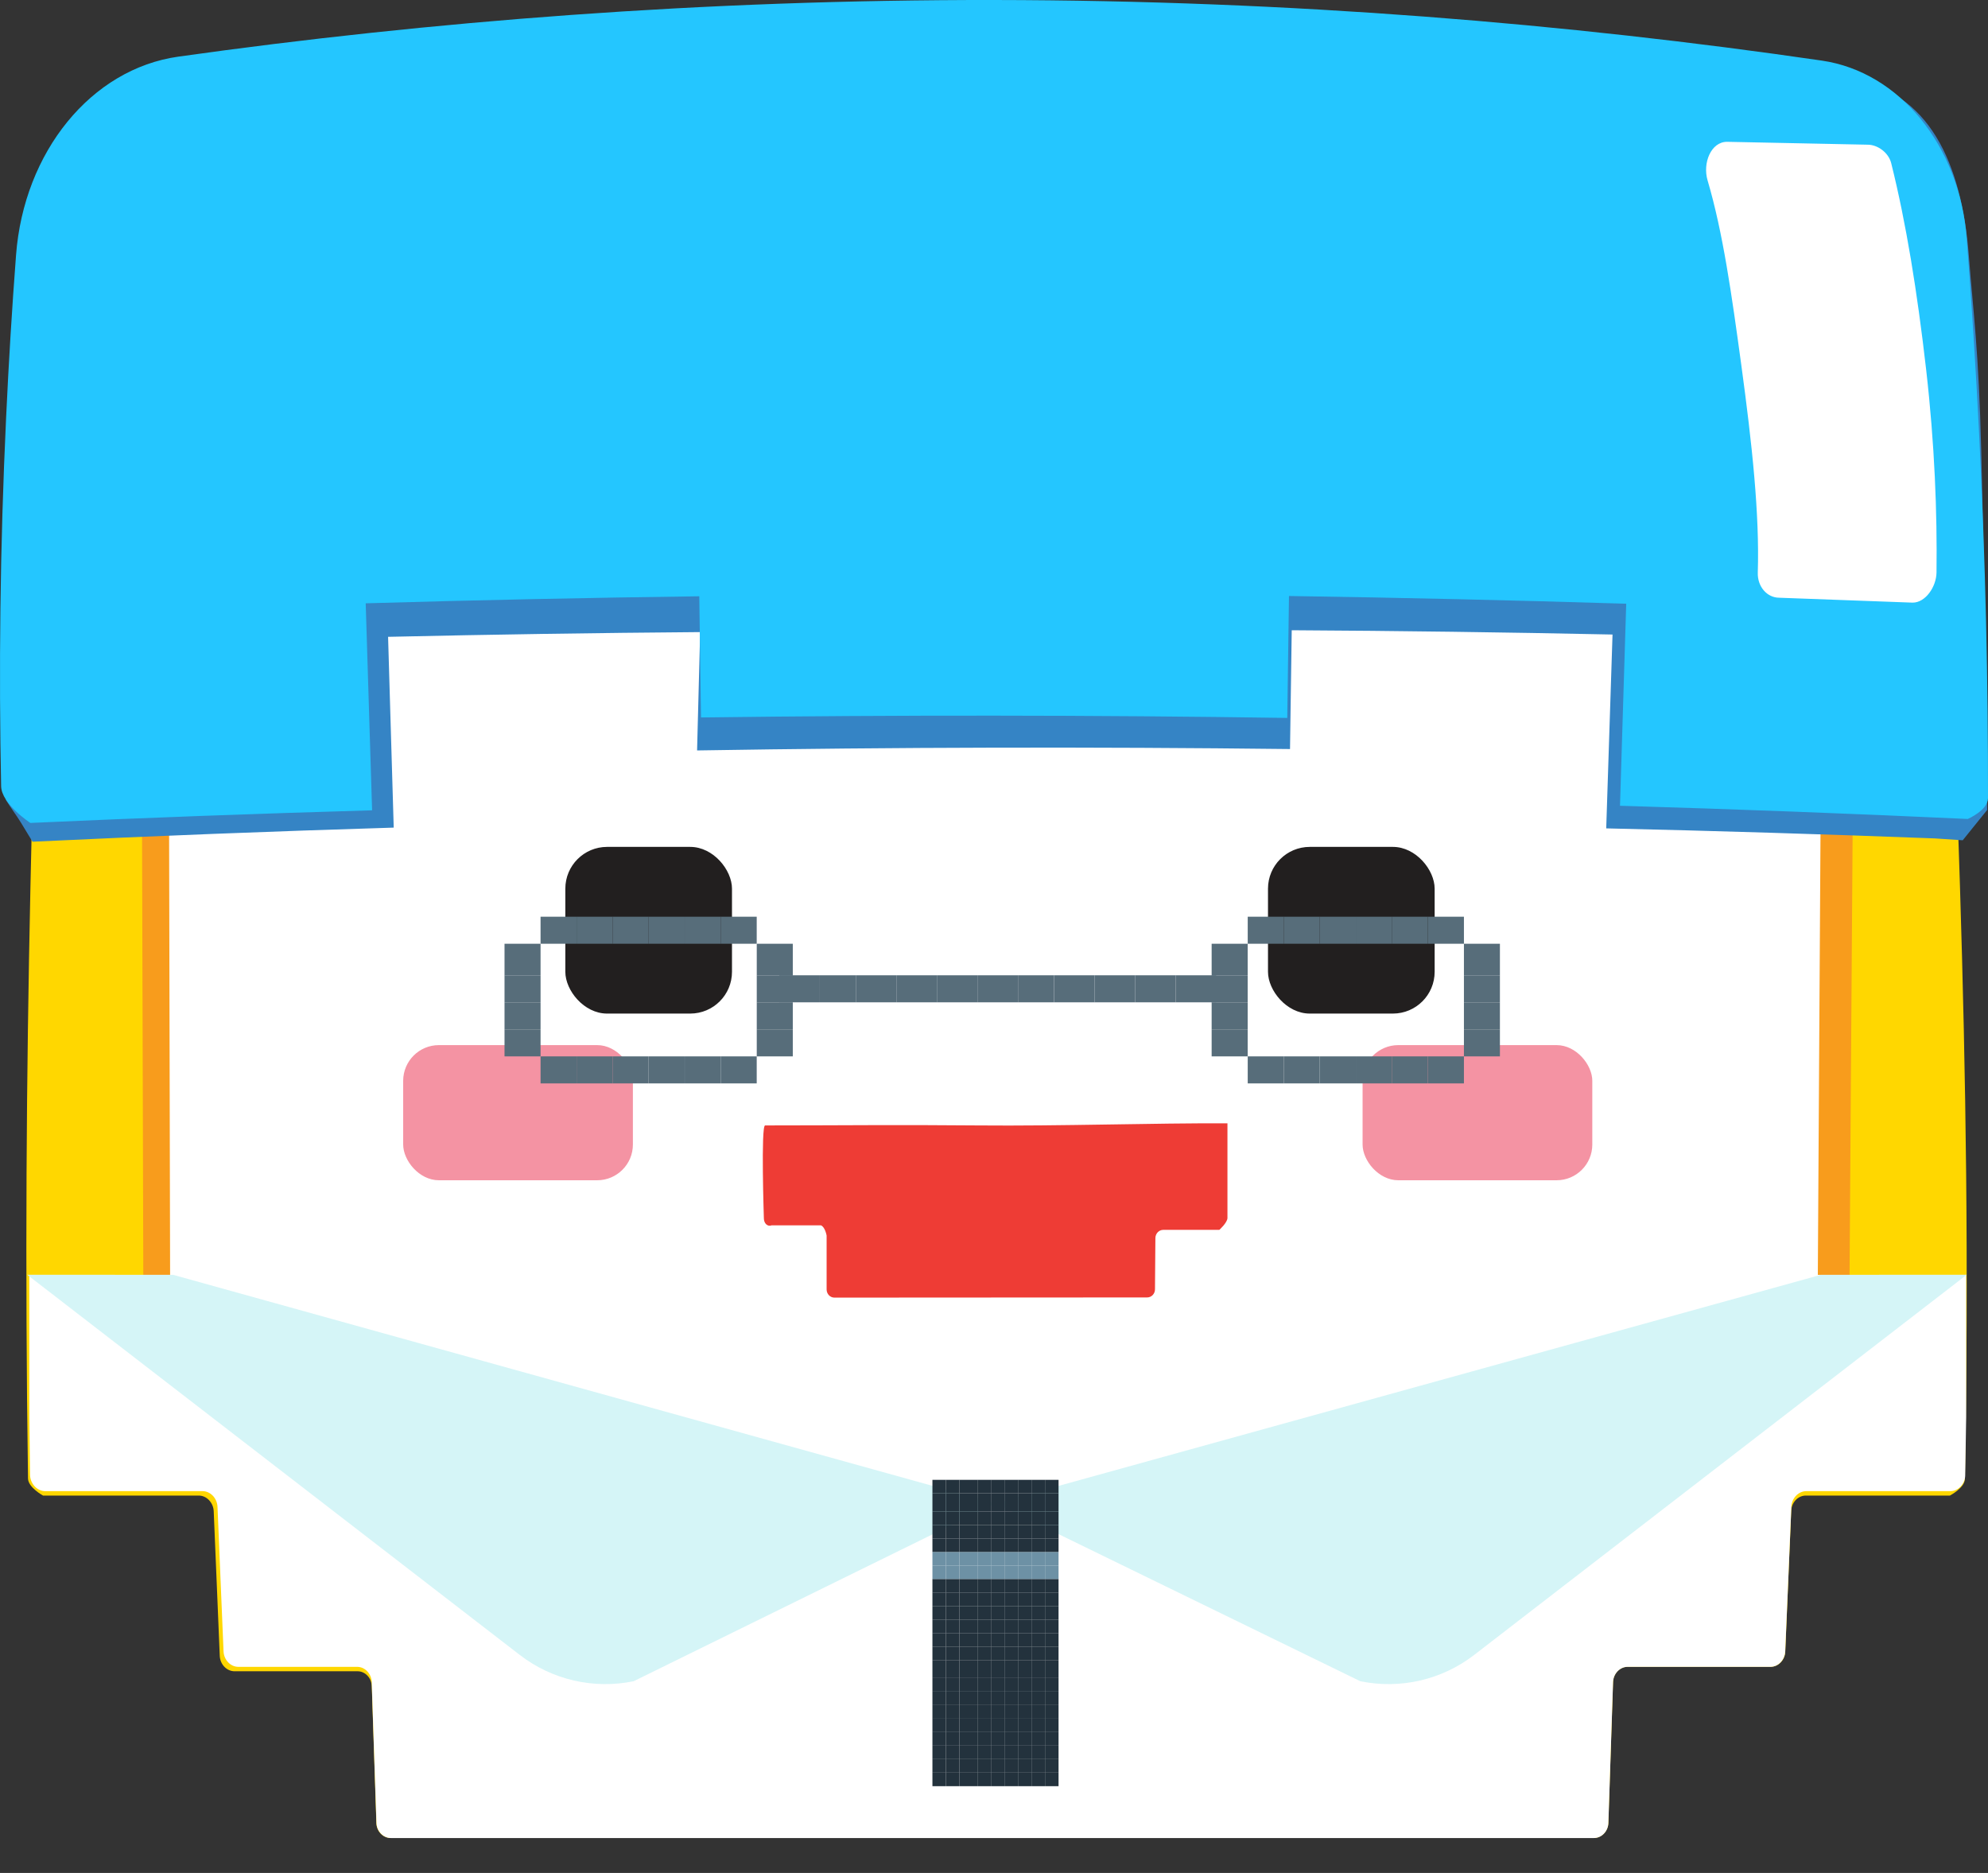<?xml version="1.0" encoding="UTF-8"?>
<svg id="Layer_2" data-name="Layer 2" xmlns="http://www.w3.org/2000/svg" viewBox="0 0 441.36 415.75">
  <rect x="0" y="0" width="441.36" height="415.75" fill="#333333" stroke="none"/>
  <defs>
    <style>
      .cls-1 {
        fill: gold;
      }

      .cls-2 {
        fill: #f89c1c;
      }

      .cls-2, .cls-3, .cls-4, .cls-5, .cls-6, .cls-7, .cls-8, .cls-9, .cls-10, .cls-11, .cls-12 {
        stroke-width: 0px;
      }

      .cls-3 {
        fill: #f493a3;
      }

      .cls-4 {
        fill: #6d91a5;
      }

      .cls-5 {
        fill: #24c6ff;
      }

      .cls-6 {
        fill: #576d7a;
      }

      .cls-7 {
        fill: #3584c5;
      }

      .cls-8 {
        fill: #23323d;
      }

      .cls-9 {
        fill: #221f1f;
      }

      .cls-10 {
        fill: #d5f5f7;
      }

      .cls-11 {
        fill: #fff;
      }

      .cls-12 {
        fill: #ee3c35;
      }
    </style>
  </defs>
  <g id="Layer_4" data-name="Layer 4">
    <g>
      <path class="cls-1" d="m6.22,328.22c-1.37-94.97,1.31-167.56,4.47-262.96.55-16.52,9.29-30.74,22.45-36.36C89.07,4.97,159.53,5.55,220.83,5.62c51.52.06,129.95-.34,188.12,24.41,12.43,5.29,20.66,18.77,21.21,34.37,3.39,95.89,7.86,169.06,6.06,263.93-.04,1.95-3.32,3.65-3.32,3.65h-32c-1.71,0-3.15,1.51-3.23,3.39l-1.32,31.27c-.08,1.85-1.51,3.34-3.2,3.34h-31.81c-1.72,0-3.17,1.52-3.23,3.39l-1.04,31.27c-.06,1.85-1.49,3.34-3.2,3.34H86.68c-1.66,0-3.06-1.46-3.12-3.25l-1.02-30.44c-.06-1.83-1.47-3.31-3.15-3.31h-27.32c-1.74,0-3.21-1.54-3.28-3.43l-1.34-32.08c-.08-1.92-1.57-3.49-3.32-3.49H9.55s-3.3-1.81-3.33-3.78Z"/>
      <path class="cls-2" d="m31.51,175.19l.35,123.8h44.18s1.23,35,1.23,35h28.1s1.09,39,1.09,39l228.71.02,1.46-40.02,28.54.37,1.2-34.37h44.14s.86-123.54.86-123.54c-12.21,0-28.48-.02-40.7-.03.67-19.38,1.36-38.93,2.04-58.67-101.12-.36-202.31-.72-303.58-1.08.7,20.03,1.4,39.88,2.09,59.54-12.24,0-27.48-.02-39.72-.03Z"/>
      <path class="cls-11" d="m37.51,169.97l.28,124.02h41.98s1.15,34,1.15,34h28.24s1.06,39,1.06,39l220.75.02,1.37-39.02,27.4.37,1.14-34.37h42.63s.75-123.76.75-123.76c-11.79,0-27.5-.02-39.29-.03.64-19.41,1.29-38.98,1.94-58.74-97.62-.36-195.3-.72-293.05-1.08.67,20.05,1.34,39.92,2,59.61-11.82,0-26.53-.02-38.35-.03Z"/>
      <path class="cls-7" d="m441.16,179.81c-1.81,2.24-3.61,4.47-5.41,6.71-2.06-.14-4.11-.28-6.16-.41-24.32-.93-48.65-1.68-72.99-2.23.47-14.34.93-28.68,1.4-43.03-23.74-.5-47.48-.82-71.22-.95-.13,8.79-.25,17.58-.38,26.37-43.88-.51-87.76-.41-131.64.31.23-8.76.45-17.52.68-26.27-23.1.18-46.19.53-69.28,1.05.11,3.65.22,7.31.32,10.96.31,10.46.62,20.93.93,31.39-26.74.81-53.47,1.86-80.19,3.13-.86-1.42-1.72-2.84-2.58-4.25-.86-1.42-2.45-3.57-3.31-5,5.2-34.69,6.09-61.65,5.19-80.89-.59-12.72,1.19-22.39,2.25-36.15,1.77-23.03,16.75-41.54,36.2-44.25.73-.1,1.46-.2,2.2-.3C102.48,8.37,162.54,3.71,226.71,3.88c66.01.17,127.61,5.42,184.12,13.73,17.33,2.56,24.68,18.5,26.27,39.09.97,12.59,2.2,20.96,2.76,43.43.93,37.19,1.11,54.21,1.16,59.98.08,8.3.12,15.12.15,19.71Z"/>
      <path class="cls-5" d="m6.76,182.67c25.28-1.14,50.56-2.07,75.85-2.8-.47-15.32-.95-30.64-1.42-45.95,24.68-.72,49.37-1.24,74.06-1.56.13,8.97.26,17.94.38,26.9,43.39-.57,86.78-.54,130.16.1.13-9.02.25-18.04.38-27.06,24.96.37,49.92.94,74.87,1.71-.46,14.95-.92,29.9-1.38,44.85,25.74.76,51.48,1.74,77.21,2.93,0,0,4.48-1.93,4.49-4.62.05-25.36-.54-52.41-1.98-81.06-.74-14.68-1.66-29.1-2.75-43.22-1.58-20.48-14.88-36.93-32.17-39.44C348.11,5.24,286.66.09,220.84,0,156-.09,95.36,4.74,39.61,12.57,20.21,15.3,5.29,33.73,3.56,56.65c-.89,11.73-1.63,23.73-2.2,35.97C-.02,121.91-.27,149.26.25,174.51c.08,3.99,6.5,8.16,6.5,8.17Z"/>
      <path class="cls-11" d="m424.63,133.77l-29.65-1.09c-2.71-.02-4.82-2.49-4.73-5.55.41-12.99-1.27-28.58-3.66-46.1-2.13-15.63-4.07-29.44-7.49-41-1.13-3.84.76-8.56,4.33-8.55l31.23.64c2.17,0,4.62,1.73,5.21,4.1,3.31,13.24,5.78,28.53,7.76,45.84,1.9,16.65,2.46,31.81,2.3,45.01-.04,3.2-2.47,6.72-5.3,6.7Z"/>
      <path class="cls-11" d="m436.51,282.99H6.51v31.44c.05,4.27.1,8.57.16,12.93.03,1.98,1.55,3.63,3.36,3.64h34.94c1.75,0,3.24,1.57,3.32,3.49l1.34,32.08c.08,1.89,1.55,3.43,3.28,3.43h26.39c1.72,0,3.17,1.52,3.23,3.4l1.05,31.26c.06,1.84,1.5,3.34,3.2,3.34h267.1c1.71,0,3.14-1.49,3.2-3.34l1.04-31.26c.06-1.87,1.51-3.4,3.23-3.4h31.71c1.73,0,3.2-1.53,3.28-3.42l1.36-32.09c.08-1.92,1.57-3.49,3.32-3.49h31.97c1.77,0,3.28-1.58,3.31-3.5.08-4.33.15-8.6.21-12.84v-31.65Z"/>
      <path class="cls-10" d="m221.01,333.71l-182.55-50.72-32.41-.02,109.34,84.38c7.18,5.54,16.41,7.67,25.29,5.84l80.34-39.48Z"/>
      <path class="cls-10" d="m221.01,333.71l183.21-50.72,32.41-.02-109.34,84.38c-7.18,5.54-16.41,7.67-25.29,5.84l-81-39.48Z"/>
      <path class="cls-12" d="m272.51,270.4c-.07,1.05-1.8,2.6-1.8,2.6h-12.46c-.95,0-1.73.82-1.74,1.82l-.09,11.38c0,.99-.78,1.8-1.73,1.8l-69.44.04c-.95,0-1.72-.8-1.73-1.8v-11.97s-.32-1.9-1.27-2.28h-10.92c-.95.38-1.73-.47-1.74-1.52,0,0-.68-20.65.27-20.65,16.79,0,28.99-.17,47.3,0,18.06.17,39.27-.55,55.35-.47v21.04Z"/>
      <g>
        <rect class="cls-3" x="89.51" y="231.99" width="51" height="30" rx="7.93" ry="7.93"/>
        <rect class="cls-3" x="302.51" y="231.99" width="51" height="30" rx="7.93" ry="7.93"/>
        <rect class="cls-9" x="125.51" y="187.99" width="37" height="37" rx="9.27" ry="9.27"/>
        <rect class="cls-9" x="281.51" y="187.99" width="37" height="37" rx="9.27" ry="9.27"/>
      </g>
      <g>
        <rect class="cls-8" x="232.01" y="393.49" width="3" height="3"/>
        <rect class="cls-8" x="232.01" y="390.49" width="3" height="3"/>
        <rect class="cls-8" x="232.01" y="387.49" width="3" height="3"/>
        <rect class="cls-8" x="232.01" y="384.49" width="3" height="3"/>
        <rect class="cls-8" x="232.01" y="381.49" width="3" height="3"/>
        <rect class="cls-8" x="232.01" y="378.49" width="3" height="3.01"/>
        <rect class="cls-8" x="232.01" y="375.49" width="3" height="3"/>
        <rect class="cls-8" x="232.01" y="372.49" width="3" height="3"/>
        <rect class="cls-8" x="232.01" y="368.49" width="3" height="4"/>
        <rect class="cls-8" x="232.01" y="365.49" width="3" height="3"/>
        <rect class="cls-8" x="232.01" y="362.49" width="3" height="3"/>
        <rect class="cls-8" x="232.01" y="359.49" width="3" height="3"/>
        <rect class="cls-8" x="232.01" y="356.49" width="3" height="3"/>
        <rect class="cls-8" x="232.01" y="353.49" width="3" height="3"/>
        <rect class="cls-8" x="232.01" y="350.49" width="3" height="3.01"/>
        <rect class="cls-4" x="232.01" y="347.49" width="3" height="3"/>
        <rect class="cls-4" x="232.01" y="344.49" width="3" height="3"/>
        <rect class="cls-8" x="232.01" y="341.49" width="3" height="3"/>
        <rect class="cls-8" x="232.01" y="338.49" width="3" height="3"/>
        <rect class="cls-8" x="232.01" y="335.49" width="3" height="3"/>
        <rect class="cls-8" x="232.01" y="331.49" width="3" height="4"/>
        <rect class="cls-8" x="232.01" y="328.49" width="3" height="3"/>
        <rect class="cls-8" x="229.01" y="393.49" width="3" height="3"/>
        <rect class="cls-8" x="229.01" y="390.49" width="3" height="3"/>
        <rect class="cls-8" x="229.01" y="387.49" width="3" height="3"/>
        <rect class="cls-8" x="229.01" y="384.49" width="3" height="3"/>
        <rect class="cls-8" x="229.01" y="381.49" width="3" height="3"/>
        <rect class="cls-8" x="229.01" y="378.49" width="3" height="3.01"/>
        <rect class="cls-8" x="229.01" y="375.49" width="3" height="3"/>
        <rect class="cls-8" x="229.01" y="372.49" width="3" height="3"/>
        <rect class="cls-8" x="229.01" y="368.49" width="3" height="4"/>
        <rect class="cls-8" x="229.01" y="365.49" width="3" height="3"/>
        <rect class="cls-8" x="229.01" y="362.49" width="3" height="3"/>
        <rect class="cls-8" x="229.01" y="359.49" width="3" height="3"/>
        <rect class="cls-8" x="229.01" y="356.49" width="3" height="3"/>
        <rect class="cls-8" x="229.01" y="353.49" width="3" height="3"/>
        <rect class="cls-8" x="229.01" y="350.49" width="3" height="3.01"/>
        <rect class="cls-4" x="229.01" y="347.49" width="3" height="3"/>
        <rect class="cls-4" x="229.01" y="344.49" width="3" height="3"/>
        <rect class="cls-8" x="229.01" y="341.49" width="3" height="3"/>
        <rect class="cls-8" x="229.01" y="338.49" width="3" height="3"/>
        <rect class="cls-8" x="229.01" y="335.49" width="3" height="3"/>
        <rect class="cls-8" x="229.01" y="331.49" width="3" height="4"/>
        <rect class="cls-8" x="229.01" y="328.49" width="3" height="3"/>
        <rect class="cls-8" x="226.01" y="393.49" width="3" height="3"/>
        <rect class="cls-8" x="226.01" y="390.49" width="3" height="3"/>
        <rect class="cls-8" x="226.01" y="387.49" width="3" height="3"/>
        <rect class="cls-8" x="226.01" y="384.49" width="3" height="3"/>
        <rect class="cls-8" x="226.01" y="381.49" width="3" height="3"/>
        <rect class="cls-8" x="226.01" y="378.49" width="3" height="3.01"/>
        <rect class="cls-8" x="226.01" y="375.49" width="3" height="3"/>
        <rect class="cls-8" x="226.01" y="372.49" width="3" height="3"/>
        <rect class="cls-8" x="226.01" y="368.49" width="3" height="4"/>
        <rect class="cls-8" x="226.01" y="365.49" width="3" height="3"/>
        <rect class="cls-8" x="226.01" y="362.49" width="3" height="3"/>
        <rect class="cls-8" x="226.01" y="359.49" width="3" height="3"/>
        <rect class="cls-8" x="226.01" y="356.49" width="3" height="3"/>
        <rect class="cls-8" x="226.01" y="353.49" width="3" height="3"/>
        <rect class="cls-8" x="226.01" y="350.49" width="3" height="3.01"/>
        <rect class="cls-4" x="226.01" y="347.49" width="3" height="3"/>
        <rect class="cls-4" x="226.01" y="344.49" width="3" height="3"/>
        <rect class="cls-8" x="226.01" y="341.49" width="3" height="3"/>
        <rect class="cls-8" x="226.01" y="338.49" width="3" height="3"/>
        <rect class="cls-8" x="226.01" y="335.49" width="3" height="3"/>
        <rect class="cls-8" x="226.01" y="331.49" width="3" height="4"/>
        <rect class="cls-8" x="226.01" y="328.49" width="3" height="3"/>
        <rect class="cls-8" x="223.01" y="393.49" width="3" height="3"/>
        <rect class="cls-8" x="223.01" y="390.49" width="3" height="3"/>
        <rect class="cls-8" x="223.01" y="387.49" width="3" height="3"/>
        <rect class="cls-8" x="223.01" y="384.49" width="3" height="3"/>
        <rect class="cls-8" x="223.01" y="381.49" width="3" height="3"/>
        <rect class="cls-8" x="223.01" y="378.49" width="3" height="3.01"/>
        <rect class="cls-8" x="223.01" y="375.49" width="3" height="3"/>
        <rect class="cls-8" x="223.01" y="372.49" width="3" height="3"/>
        <rect class="cls-8" x="223.01" y="368.49" width="3" height="4"/>
        <rect class="cls-8" x="223.01" y="365.49" width="3" height="3"/>
        <rect class="cls-8" x="223.01" y="362.49" width="3" height="3"/>
        <rect class="cls-8" x="223.01" y="359.49" width="3" height="3"/>
        <rect class="cls-8" x="223.01" y="356.49" width="3" height="3"/>
        <rect class="cls-8" x="223.01" y="353.49" width="3" height="3"/>
        <rect class="cls-8" x="223.01" y="350.49" width="3" height="3.01"/>
        <rect class="cls-4" x="223.01" y="347.49" width="3" height="3"/>
        <rect class="cls-4" x="223.01" y="344.49" width="3" height="3"/>
        <rect class="cls-8" x="223.01" y="341.49" width="3" height="3"/>
        <rect class="cls-8" x="223.01" y="338.49" width="3" height="3"/>
        <rect class="cls-8" x="223.01" y="335.49" width="3" height="3"/>
        <rect class="cls-8" x="223.01" y="331.49" width="3" height="4"/>
        <rect class="cls-8" x="223.01" y="328.49" width="3" height="3"/>
        <rect class="cls-8" x="220.01" y="393.49" width="3.01" height="3"/>
        <rect class="cls-8" x="220.01" y="390.49" width="3.01" height="3"/>
        <rect class="cls-8" x="220.01" y="387.49" width="3.01" height="3"/>
        <rect class="cls-8" x="220.01" y="384.49" width="3.01" height="3"/>
        <rect class="cls-8" x="220.01" y="381.49" width="3.01" height="3"/>
        <rect class="cls-8" x="220.01" y="378.49" width="3.01" height="3.01"/>
        <rect class="cls-8" x="220.01" y="375.49" width="3.01" height="3"/>
        <rect class="cls-8" x="220.01" y="372.49" width="3.01" height="3"/>
        <rect class="cls-8" x="220.01" y="368.49" width="3.01" height="4"/>
        <rect class="cls-8" x="220.01" y="365.49" width="3.01" height="3"/>
        <rect class="cls-8" x="220.01" y="362.49" width="3.01" height="3"/>
        <rect class="cls-8" x="220.01" y="359.49" width="3.01" height="3"/>
        <rect class="cls-8" x="220.01" y="356.49" width="3.01" height="3"/>
        <rect class="cls-8" x="220.01" y="353.49" width="3.01" height="3"/>
        <rect class="cls-8" x="220.01" y="350.49" width="3.01" height="3.01"/>
        <rect class="cls-4" x="220.01" y="347.49" width="3.01" height="3"/>
        <rect class="cls-4" x="220.01" y="344.49" width="3.01" height="3"/>
        <rect class="cls-8" x="220.01" y="341.49" width="3.01" height="3"/>
        <rect class="cls-8" x="220.01" y="338.49" width="3.01" height="3"/>
        <rect class="cls-8" x="220.01" y="335.49" width="3.01" height="3"/>
        <rect class="cls-8" x="220.01" y="331.49" width="3.01" height="4"/>
        <rect class="cls-8" x="220.01" y="328.49" width="3.01" height="3"/>
        <rect class="cls-8" x="217.01" y="393.49" width="3" height="3"/>
        <rect class="cls-8" x="217.01" y="390.49" width="3" height="3"/>
        <rect class="cls-8" x="217.01" y="387.49" width="3" height="3"/>
        <rect class="cls-8" x="217.01" y="384.49" width="3" height="3"/>
        <rect class="cls-8" x="217.01" y="381.49" width="3" height="3"/>
        <rect class="cls-8" x="217.01" y="378.49" width="3" height="3.01"/>
        <rect class="cls-8" x="217.01" y="375.49" width="3" height="3"/>
        <rect class="cls-8" x="217.01" y="372.49" width="3" height="3"/>
        <rect class="cls-8" x="217.01" y="368.49" width="3" height="4"/>
        <rect class="cls-8" x="217.01" y="365.49" width="3" height="3"/>
        <rect class="cls-8" x="217.01" y="362.49" width="3" height="3"/>
        <rect class="cls-8" x="217.01" y="359.49" width="3" height="3"/>
        <rect class="cls-8" x="217.01" y="356.49" width="3" height="3"/>
        <rect class="cls-8" x="217.01" y="353.49" width="3" height="3"/>
        <rect class="cls-8" x="217.01" y="350.49" width="3" height="3.01"/>
        <rect class="cls-4" x="217.01" y="347.49" width="3" height="3"/>
        <rect class="cls-4" x="217.01" y="344.49" width="3" height="3"/>
        <rect class="cls-8" x="217.01" y="341.49" width="3" height="3"/>
        <rect class="cls-8" x="217.01" y="338.49" width="3" height="3"/>
        <rect class="cls-8" x="217.01" y="335.49" width="3" height="3"/>
        <rect class="cls-8" x="217.01" y="331.49" width="3" height="4"/>
        <rect class="cls-8" x="217.01" y="328.49" width="3" height="3"/>
        <rect class="cls-8" x="213.01" y="393.49" width="4" height="3"/>
        <rect class="cls-8" x="213.01" y="390.49" width="4" height="3"/>
        <rect class="cls-8" x="213.01" y="387.49" width="4" height="3"/>
        <rect class="cls-8" x="213.01" y="384.49" width="4" height="3"/>
        <rect class="cls-8" x="213.01" y="381.49" width="4" height="3"/>
        <rect class="cls-8" x="213.01" y="378.49" width="4" height="3.01"/>
        <rect class="cls-8" x="213.01" y="375.49" width="4" height="3"/>
        <rect class="cls-8" x="213.01" y="372.49" width="4" height="3"/>
        <rect class="cls-8" x="213.01" y="368.49" width="4" height="4"/>
        <rect class="cls-8" x="213.01" y="365.49" width="4" height="3"/>
        <rect class="cls-8" x="213.01" y="362.49" width="4" height="3"/>
        <rect class="cls-8" x="213.01" y="359.49" width="4" height="3"/>
        <rect class="cls-8" x="213.01" y="356.49" width="4" height="3"/>
        <rect class="cls-8" x="213.01" y="353.49" width="4" height="3"/>
        <rect class="cls-8" x="213.01" y="350.49" width="4" height="3.01"/>
        <rect class="cls-4" x="213.01" y="347.49" width="4" height="3"/>
        <rect class="cls-4" x="213.01" y="344.49" width="4" height="3"/>
        <rect class="cls-8" x="213.01" y="341.49" width="4" height="3"/>
        <rect class="cls-8" x="213.01" y="338.49" width="4" height="3"/>
        <rect class="cls-8" x="213.01" y="335.49" width="4" height="3"/>
        <rect class="cls-8" x="213.01" y="331.49" width="4" height="4"/>
        <rect class="cls-8" x="213.01" y="328.49" width="4" height="3"/>
        <rect class="cls-8" x="210.01" y="393.49" width="3" height="3"/>
        <rect class="cls-8" x="210.01" y="390.49" width="3" height="3"/>
        <rect class="cls-8" x="210.01" y="387.49" width="3" height="3"/>
        <rect class="cls-8" x="210.01" y="384.49" width="3" height="3"/>
        <rect class="cls-8" x="210.01" y="381.49" width="3" height="3"/>
        <rect class="cls-8" x="210.01" y="378.49" width="3" height="3.01"/>
        <rect class="cls-8" x="210.01" y="375.49" width="3" height="3"/>
        <rect class="cls-8" x="210.01" y="372.49" width="3" height="3"/>
        <rect class="cls-8" x="210.01" y="368.49" width="3" height="4"/>
        <rect class="cls-8" x="210.01" y="365.49" width="3" height="3"/>
        <rect class="cls-8" x="210.01" y="362.49" width="3" height="3"/>
        <rect class="cls-8" x="210.01" y="359.49" width="3" height="3"/>
        <rect class="cls-8" x="210.01" y="356.49" width="3" height="3"/>
        <rect class="cls-8" x="210.01" y="353.49" width="3" height="3"/>
        <rect class="cls-8" x="210.01" y="350.49" width="3" height="3.01"/>
        <rect class="cls-4" x="210.01" y="347.49" width="3" height="3"/>
        <rect class="cls-4" x="210.01" y="344.49" width="3" height="3"/>
        <rect class="cls-8" x="210.01" y="341.49" width="3" height="3"/>
        <rect class="cls-8" x="210.01" y="338.49" width="3" height="3"/>
        <rect class="cls-8" x="210.01" y="335.49" width="3" height="3"/>
        <rect class="cls-8" x="210.01" y="331.49" width="3" height="4"/>
        <rect class="cls-8" x="210.01" y="328.49" width="3" height="3"/>
        <rect class="cls-8" x="207.01" y="393.49" width="3" height="3"/>
        <rect class="cls-8" x="207.01" y="390.49" width="3" height="3"/>
        <rect class="cls-8" x="207.01" y="387.49" width="3" height="3"/>
        <rect class="cls-8" x="207.01" y="384.49" width="3" height="3"/>
        <rect class="cls-8" x="207.01" y="381.49" width="3" height="3"/>
        <rect class="cls-8" x="207.01" y="378.49" width="3" height="3.01"/>
        <rect class="cls-8" x="207.01" y="375.49" width="3" height="3"/>
        <rect class="cls-8" x="207.01" y="372.49" width="3" height="3"/>
        <rect class="cls-8" x="207.01" y="368.49" width="3" height="4"/>
        <rect class="cls-8" x="207.01" y="365.49" width="3" height="3"/>
        <rect class="cls-8" x="207.01" y="362.49" width="3" height="3"/>
        <rect class="cls-8" x="207.01" y="359.49" width="3" height="3"/>
        <rect class="cls-8" x="207.01" y="356.49" width="3" height="3"/>
        <rect class="cls-8" x="207.01" y="353.49" width="3" height="3"/>
        <rect class="cls-8" x="207.01" y="350.49" width="3" height="3.01"/>
        <rect class="cls-4" x="207.01" y="347.49" width="3" height="3"/>
        <rect class="cls-4" x="207.01" y="344.49" width="3" height="3"/>
        <rect class="cls-8" x="207.01" y="341.49" width="3" height="3"/>
        <rect class="cls-8" x="207.01" y="338.49" width="3" height="3"/>
        <rect class="cls-8" x="207.01" y="335.49" width="3" height="3"/>
        <rect class="cls-8" x="207.01" y="331.49" width="3" height="4"/>
        <rect class="cls-8" x="207.01" y="328.49" width="3" height="3"/>
      </g>
      <g>
        <g>
          <rect class="cls-6" x="168.01" y="228.49" width="8" height="6"/>
          <rect class="cls-6" x="168.01" y="222.49" width="8" height="6"/>
          <rect class="cls-6" x="168.01" y="216.49" width="8" height="6"/>
          <rect class="cls-6" x="168.01" y="209.49" width="8" height="7"/>
          <rect class="cls-6" x="160.01" y="234.49" width="7.99" height="6"/>
          <rect class="cls-6" x="160.01" y="203.49" width="7.99" height="6"/>
          <rect class="cls-6" x="152.01" y="234.49" width="8" height="6"/>
          <rect class="cls-6" x="152.01" y="203.49" width="8" height="6"/>
          <rect class="cls-6" x="144" y="234.49" width="8" height="6"/>
          <rect class="cls-6" x="144" y="203.49" width="8" height="6"/>
          <rect class="cls-6" x="136.01" y="234.49" width="7.99" height="6"/>
          <rect class="cls-6" x="136.01" y="203.49" width="7.99" height="6"/>
          <rect class="cls-6" x="128.01" y="234.49" width="8" height="6"/>
          <rect class="cls-6" x="128.01" y="203.49" width="8" height="6"/>
          <rect class="cls-6" x="120.01" y="234.49" width="7.99" height="6"/>
          <rect class="cls-6" x="120.01" y="203.49" width="7.99" height="6"/>
          <rect class="cls-6" x="112.01" y="228.49" width="8" height="6"/>
          <rect class="cls-6" x="112.01" y="222.49" width="8" height="6"/>
          <rect class="cls-6" x="112.01" y="216.49" width="8" height="6"/>
          <rect class="cls-6" x="112.01" y="209.49" width="8" height="7"/>
        </g>
        <g>
          <rect class="cls-6" x="325.01" y="228.49" width="7.99" height="6"/>
          <rect class="cls-6" x="325.01" y="222.49" width="7.99" height="6"/>
          <rect class="cls-6" x="325.01" y="216.49" width="7.99" height="6"/>
          <rect class="cls-6" x="325.01" y="209.49" width="7.99" height="7"/>
          <rect class="cls-6" x="317.01" y="234.49" width="8" height="6"/>
          <rect class="cls-6" x="317.01" y="203.49" width="8" height="6"/>
          <rect class="cls-6" x="309" y="234.49" width="8" height="6"/>
          <rect class="cls-6" x="309" y="203.49" width="8" height="6"/>
          <rect class="cls-6" x="301.01" y="234.49" width="7.99" height="6"/>
          <rect class="cls-6" x="301.01" y="203.49" width="7.99" height="6"/>
          <rect class="cls-6" x="293.01" y="234.49" width="8" height="6"/>
          <rect class="cls-6" x="293.01" y="203.49" width="8" height="6"/>
          <rect class="cls-6" x="285.01" y="234.49" width="7.99" height="6"/>
          <rect class="cls-6" x="285.01" y="203.49" width="7.99" height="6"/>
          <rect class="cls-6" x="277.01" y="234.49" width="8" height="6"/>
          <rect class="cls-6" x="277.01" y="203.49" width="8" height="6"/>
          <rect class="cls-6" x="269" y="228.49" width="8" height="6"/>
          <rect class="cls-6" x="269" y="222.49" width="8" height="6"/>
          <rect class="cls-6" x="269" y="216.49" width="8" height="6"/>
          <rect class="cls-6" x="269" y="209.49" width="8" height="7"/>
        </g>
        <g>
          <rect class="cls-6" x="261.01" y="216.49" width="9" height="6"/>
          <rect class="cls-6" x="252.01" y="216.49" width="9" height="6"/>
          <rect class="cls-6" x="243.01" y="216.49" width="9" height="6"/>
          <rect class="cls-6" x="234.01" y="216.49" width="9" height="6"/>
          <rect class="cls-6" x="226.01" y="216.49" width="7.99" height="6"/>
          <rect class="cls-6" x="217.01" y="216.49" width="9" height="6"/>
          <rect class="cls-6" x="208.01" y="216.49" width="9" height="6"/>
          <rect class="cls-6" x="199.01" y="216.49" width="9" height="6"/>
          <rect class="cls-6" x="190.01" y="216.49" width="9" height="6"/>
          <rect class="cls-6" x="182.01" y="216.49" width="8" height="6"/>
          <rect class="cls-6" x="173.01" y="216.49" width="9" height="6"/>
        </g>
      </g>
    </g>
  </g>
</svg>